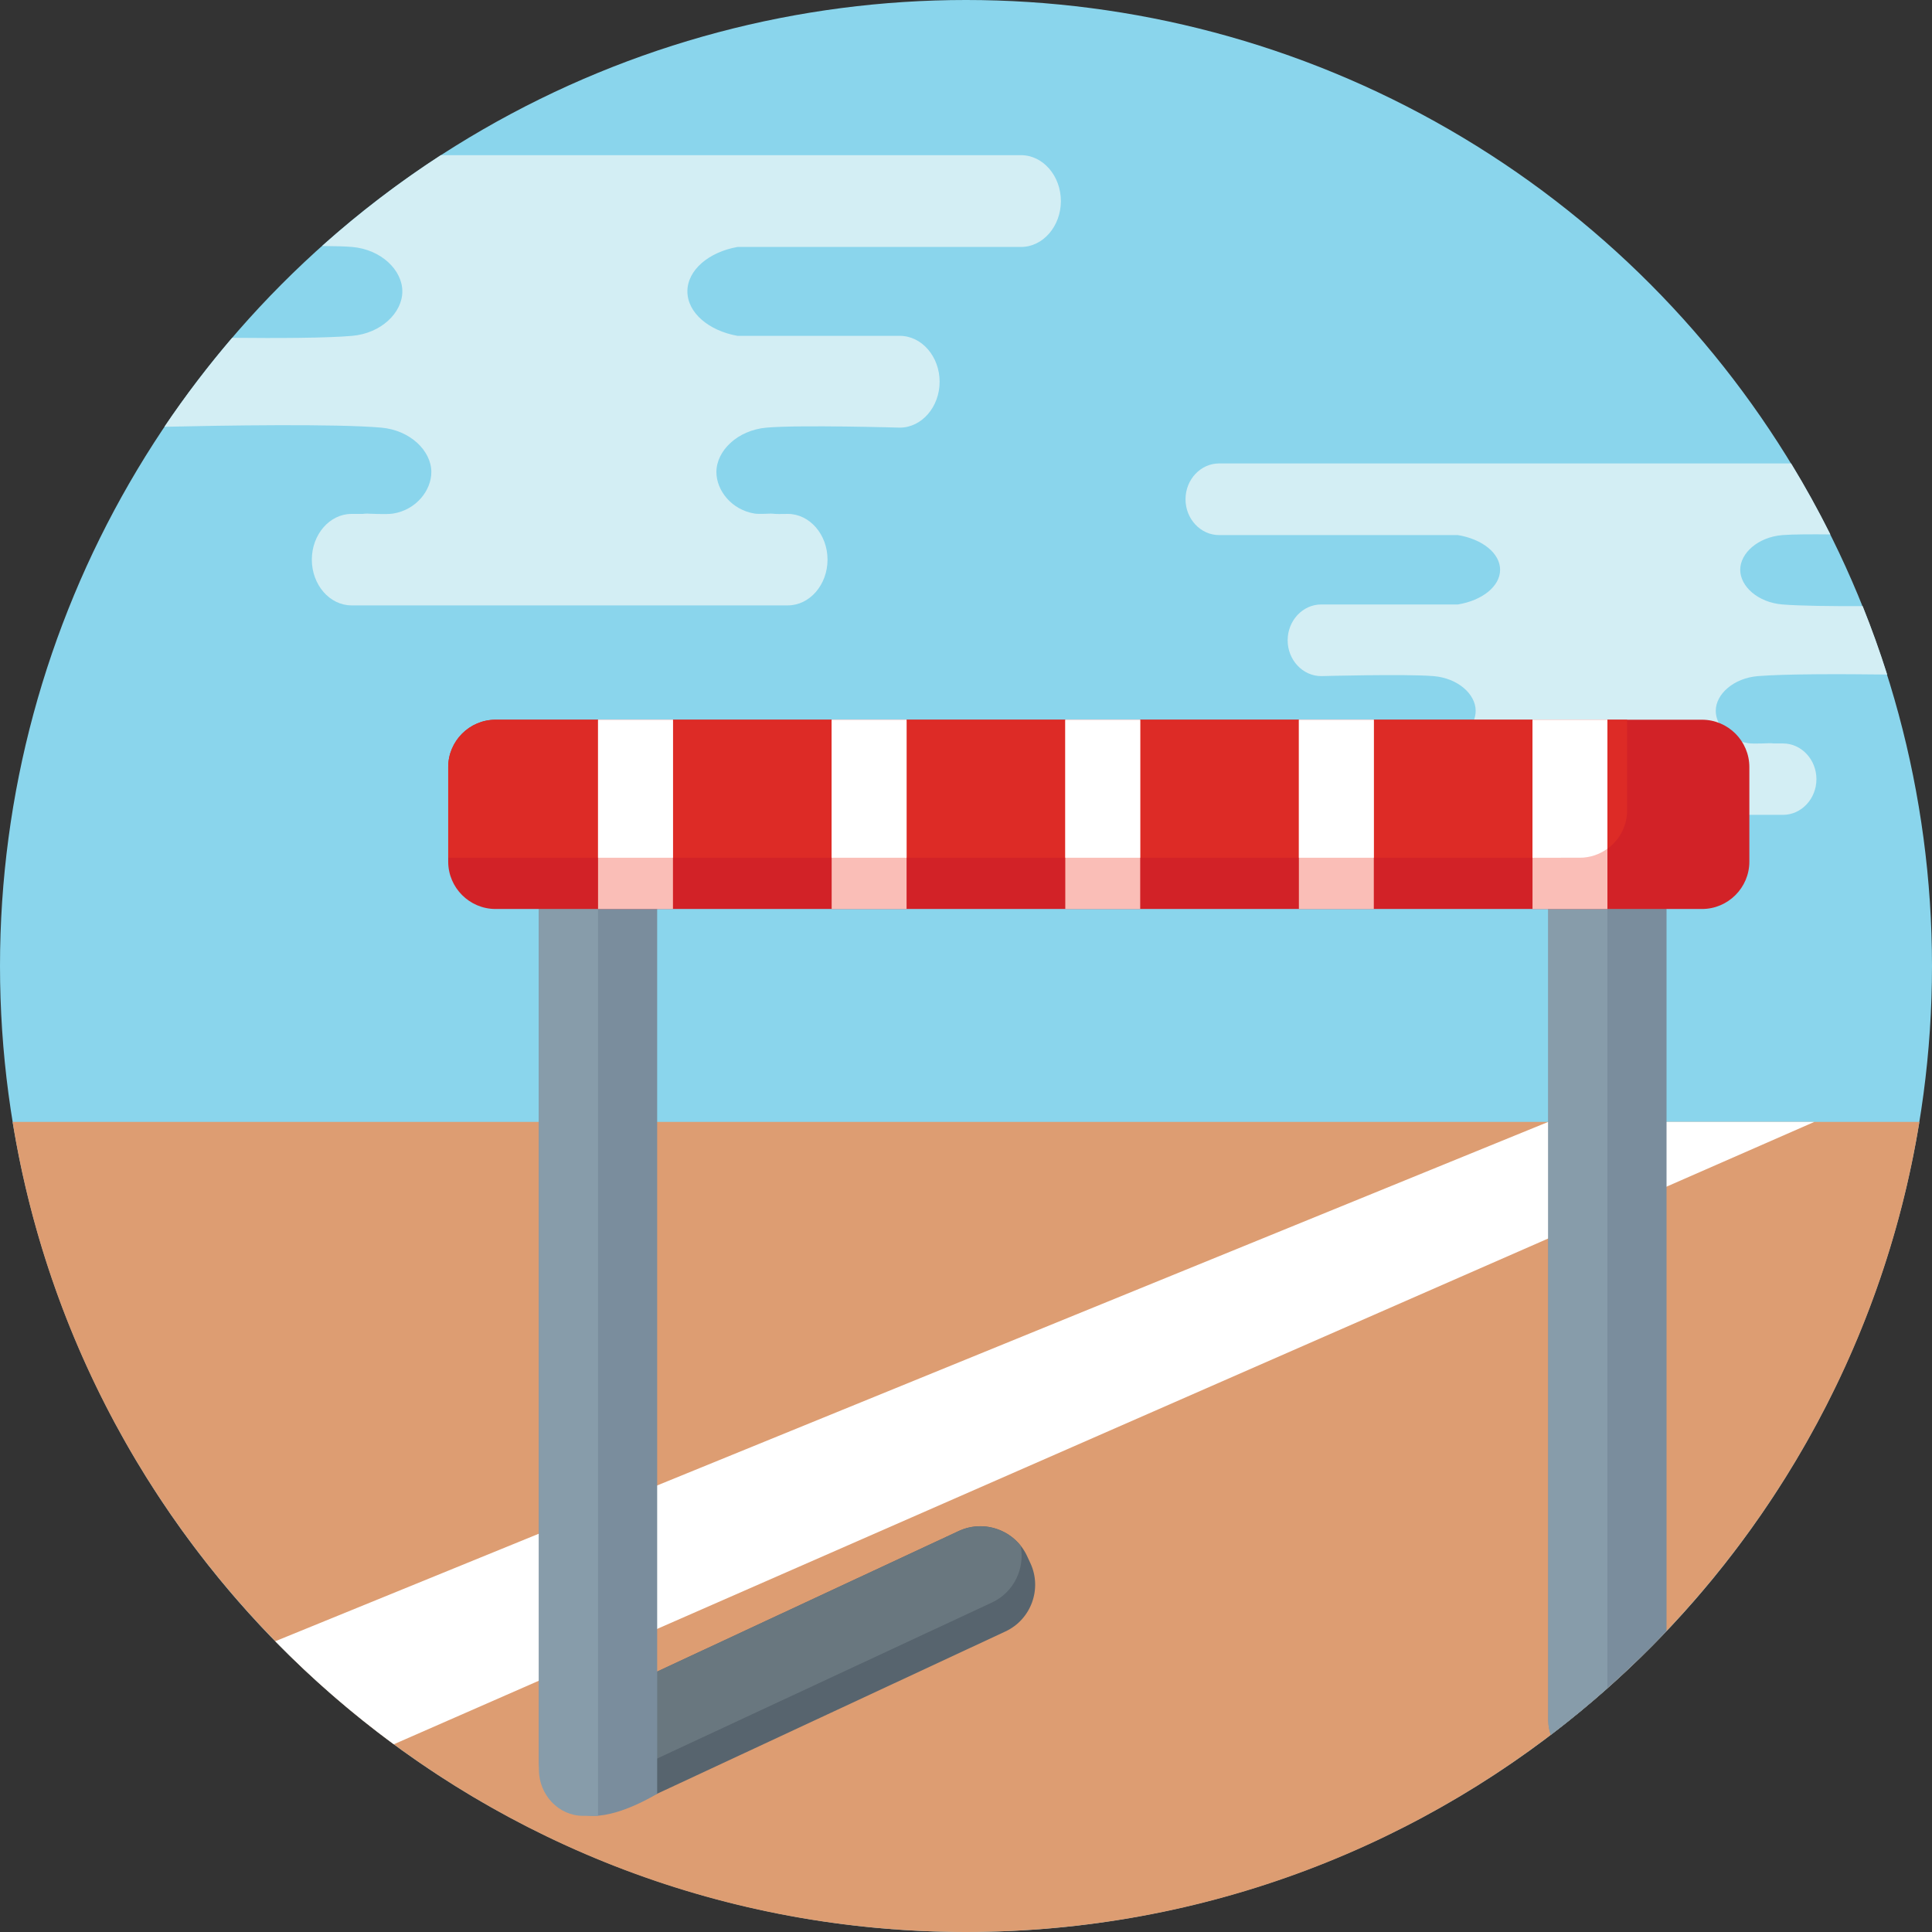 <?xml version="1.0" encoding="iso-8859-1"?>
<!-- Generator: Adobe Illustrator 19.0.0, SVG Export Plug-In . SVG Version: 6.00 Build 0)  -->
<svg version="1.1" id="Capa_1" xmlns="http://www.w3.org/2000/svg" xmlns:xlink="http://www.w3.org/1999/xlink" x="0px" y="0px"
	 viewBox="0 0 512 512" style="enable-background:new 0 0 512 512;" xml:space="preserve">
<rect x="0" y="0" width="512" height="512" fill="#333333" stroke="none"/>
<circle style="fill:#8AD5EC;" cx="256" cy="256" r="256"/>
<path style="fill:#DD9D72;" d="M256,512c127.317,0,232.909-92.948,252.665-214.685H3.335C23.091,419.052,128.682,512,256,512z"/>
<g>
	<path style="fill:#D3EEF4;" d="M465.878,179.175c7.173-0.586,21.766-0.569,34.251-0.415c-1.944-6.147-4.115-12.193-6.499-18.13
		c-8.406,0.031-16.615-0.061-21.277-0.442c-6.463-0.528-11.178-4.781-11.178-9.192s4.716-8.664,11.178-9.192
		c2.684-0.219,7.96-0.228,12.721-0.178c-3.215-6.427-6.682-12.705-10.407-18.809H323.069c-4.892,0-8.894,4.273-8.894,9.493
		c0,5.221,4.003,9.494,8.894,9.494h63.295c6.406,1.053,11.179,4.781,11.179,9.192s-4.773,8.139-11.179,9.192h-36.227
		c-4.892,0-8.895,4.273-8.895,9.494s4.003,9.493,8.895,9.493c0,0,22.336-0.606,29.752,0c6.463,0.528,11.179,4.781,11.179,9.192l0,0
		c0,3.785-3.366,7.821-8.559,8.589c-0.886,0.131-3.577,0-3.577,0c-0.338,0-0.668,0.045-0.998,0.065c-0.701,0.042-2.809,0-2.809,0
		c-4.875,0-8.865,4.257-8.865,9.462c0,5.204,3.989,9.462,8.865,9.462h3.806h90.073h3.504c4.875,0,8.865-4.258,8.865-9.462
		c0-5.204-3.989-9.462-8.865-9.462h-2.506c-0.328-0.04-0.66-0.065-0.998-0.065c0,0-4.324,0.21-5.748,0
		c-5.193-0.768-8.56-4.804-8.56-8.589l0,0C454.7,183.956,459.415,179.703,465.878,179.175z"/>
	<path style="fill:#D3EEF4;" d="M270.585,41.123h-153.77c-11.115,7.214-21.631,15.268-31.466,24.07
		c3.227,0.019,6.14,0.091,8.002,0.255c7.673,0.676,13.271,6.126,13.271,11.777c0,5.651-5.599,11.1-13.271,11.777
		c-6.749,0.595-19.753,0.642-31.814,0.518c-6.426,7.499-12.432,15.367-17.968,23.581c15.137-0.343,45.298-0.846,57.468,0.226
		c7.674,0.676,13.271,6.126,13.271,11.777l0,0c0,4.849-3.997,10.021-10.163,11.004c-1.69,0.27-6.824,0-6.824,0
		c-0.4,0-0.795,0.031-1.184,0.083h-2.975c-5.789,0-10.524,5.454-10.524,12.122c0,6.666,4.737,12.122,10.524,12.122h4.16h106.939
		h4.518c5.789,0,10.524-5.454,10.524-12.122c0-6.667-4.735-12.122-10.524-12.122c0,0-2.503,0.054-3.334,0
		c-0.391-0.025-0.784-0.083-1.184-0.083c0,0-3.195,0.168-4.246,0c-6.165-0.983-10.161-6.155-10.161-11.004l0,0
		c0-5.651,5.6-11.1,13.273-11.777c8.805-0.776,35.323,0,35.323,0c5.809,0,10.56-5.473,10.56-12.163s-4.752-12.163-10.56-12.163
		h-43.012c-7.606-1.349-13.272-6.126-13.272-11.777c0-5.651,5.666-10.428,13.273-11.777h75.146c5.809,0,10.56-5.473,10.56-12.163
		C281.144,46.596,276.393,41.123,270.585,41.123z"/>
</g>
<path style="fill:#FFFFFF;" d="M410.305,297.315L72.95,434.946c9.703,9.926,20.213,19.056,31.413,27.305l376.456-164.936H410.305z"
	/>
<path style="fill:#57646E;" d="M148.044,472.506l-0.895-1.922c-3.163-6.788-0.197-14.928,6.59-18.091l100.337-46.756
	c6.788-3.163,14.928-0.197,18.091,6.59l0.895,1.922c3.163,6.788,0.197,14.928-6.59,18.091l-100.337,46.756
	C159.348,482.259,151.207,479.294,148.044,472.506z"/>
<path style="fill:#69777F;" d="M270.475,409.619c-3.826-4.803-10.602-6.584-16.399-3.882l-100.337,46.756
	c-5.797,2.701-8.792,9.034-7.576,15.053c3.826,4.803,10.602,6.584,16.399,3.882l100.337-46.756
	C268.698,421.971,271.691,415.638,270.475,409.619z"/>
<path style="fill:#7A8D9D;" d="M157.412,481.217L157.412,481.217c-8.031,0-14.601-6.57-14.601-14.601V212.651
	c0-8.031,6.57-14.601,14.601-14.601h2.145c8.031,0,14.601,6.57,14.601,14.601v262.707
	C174.158,475.359,164.754,481.217,157.412,481.217z"/>
<path style="fill:#879CAA;" d="M152.393,198.264C152.393,198.264,152.392,198.264,152.393,198.264
	c-5.432,1.058-9.582,6.081-9.582,12.082v258.575c0,6.763,5.268,12.296,11.706,12.296h3.967V206.282
	C158.485,202.385,155.87,199.104,152.393,198.264z"/>
<path style="fill:#7A8D9D;" d="M441.652,432.258V209.757c0-6.439-5.268-11.706-11.706-11.706h-7.934
	c-6.439,0-11.706,5.268-11.706,11.706v246.171c0,1.344,0.241,2.631,0.662,3.836C421.919,451.421,432.186,442.225,441.652,432.258z"
	/>
<path style="fill:#879CAA;" d="M425.979,447.4V210.856c0-6.589-2.305-12.055-5.238-12.733c-5.211,0.569-9.41,4.597-10.264,9.72
	c-0.108,0.969-0.171,1.975-0.171,3.013v245.071c0,1.344,0.241,2.631,0.662,3.836C416.13,455.831,421.134,451.703,425.979,447.4z"/>
<path style="fill:#D22227;" d="M451.056,240.891H131.318c-6.896,0-12.539-5.642-12.539-12.539v-25.078
	c0-6.896,5.642-12.539,12.539-12.539h319.739c6.896,0,12.539,5.642,12.539,12.539v25.078
	C463.595,235.248,457.953,240.891,451.056,240.891z"/>
<path style="fill:#DD2B26;" d="M131.318,190.736c-6.896,0-12.539,5.642-12.539,12.539v24.033h299.886
	c6.896,0,12.539-5.642,12.539-12.539v-24.033H131.318z"/>
<rect x="158.49" y="190.736" style="fill:#FABEB7;" width="19.853" height="50.155"/>
<rect x="158.49" y="190.736" style="fill:#FFFFFF;" width="19.853" height="36.571"/>
<rect x="220.4" y="190.736" style="fill:#FABEB7;" width="19.853" height="50.155"/>
<rect x="220.4" y="190.736" style="fill:#FFFFFF;" width="19.853" height="36.571"/>
<rect x="344.221" y="190.736" style="fill:#FABEB7;" width="19.853" height="50.155"/>
<rect x="344.221" y="190.736" style="fill:#FFFFFF;" width="19.853" height="36.571"/>
<rect x="282.311" y="190.736" style="fill:#FABEB7;" width="19.853" height="50.155"/>
<rect x="282.311" y="190.736" style="fill:#FFFFFF;" width="19.853" height="36.571"/>
<rect x="406.131" y="190.736" style="fill:#FABEB7;" width="19.853" height="50.155"/>
<path style="fill:#FFFFFF;" d="M418.664,227.307c2.727,0,5.251-0.892,7.314-2.385v-34.186h-19.853v36.571H418.664z"/>
<g>
</g>
<g>
</g>
<g>
</g>
<g>
</g>
<g>
</g>
<g>
</g>
<g>
</g>
<g>
</g>
<g>
</g>
<g>
</g>
<g>
</g>
<g>
</g>
<g>
</g>
<g>
</g>
<g>
</g>
</svg>
